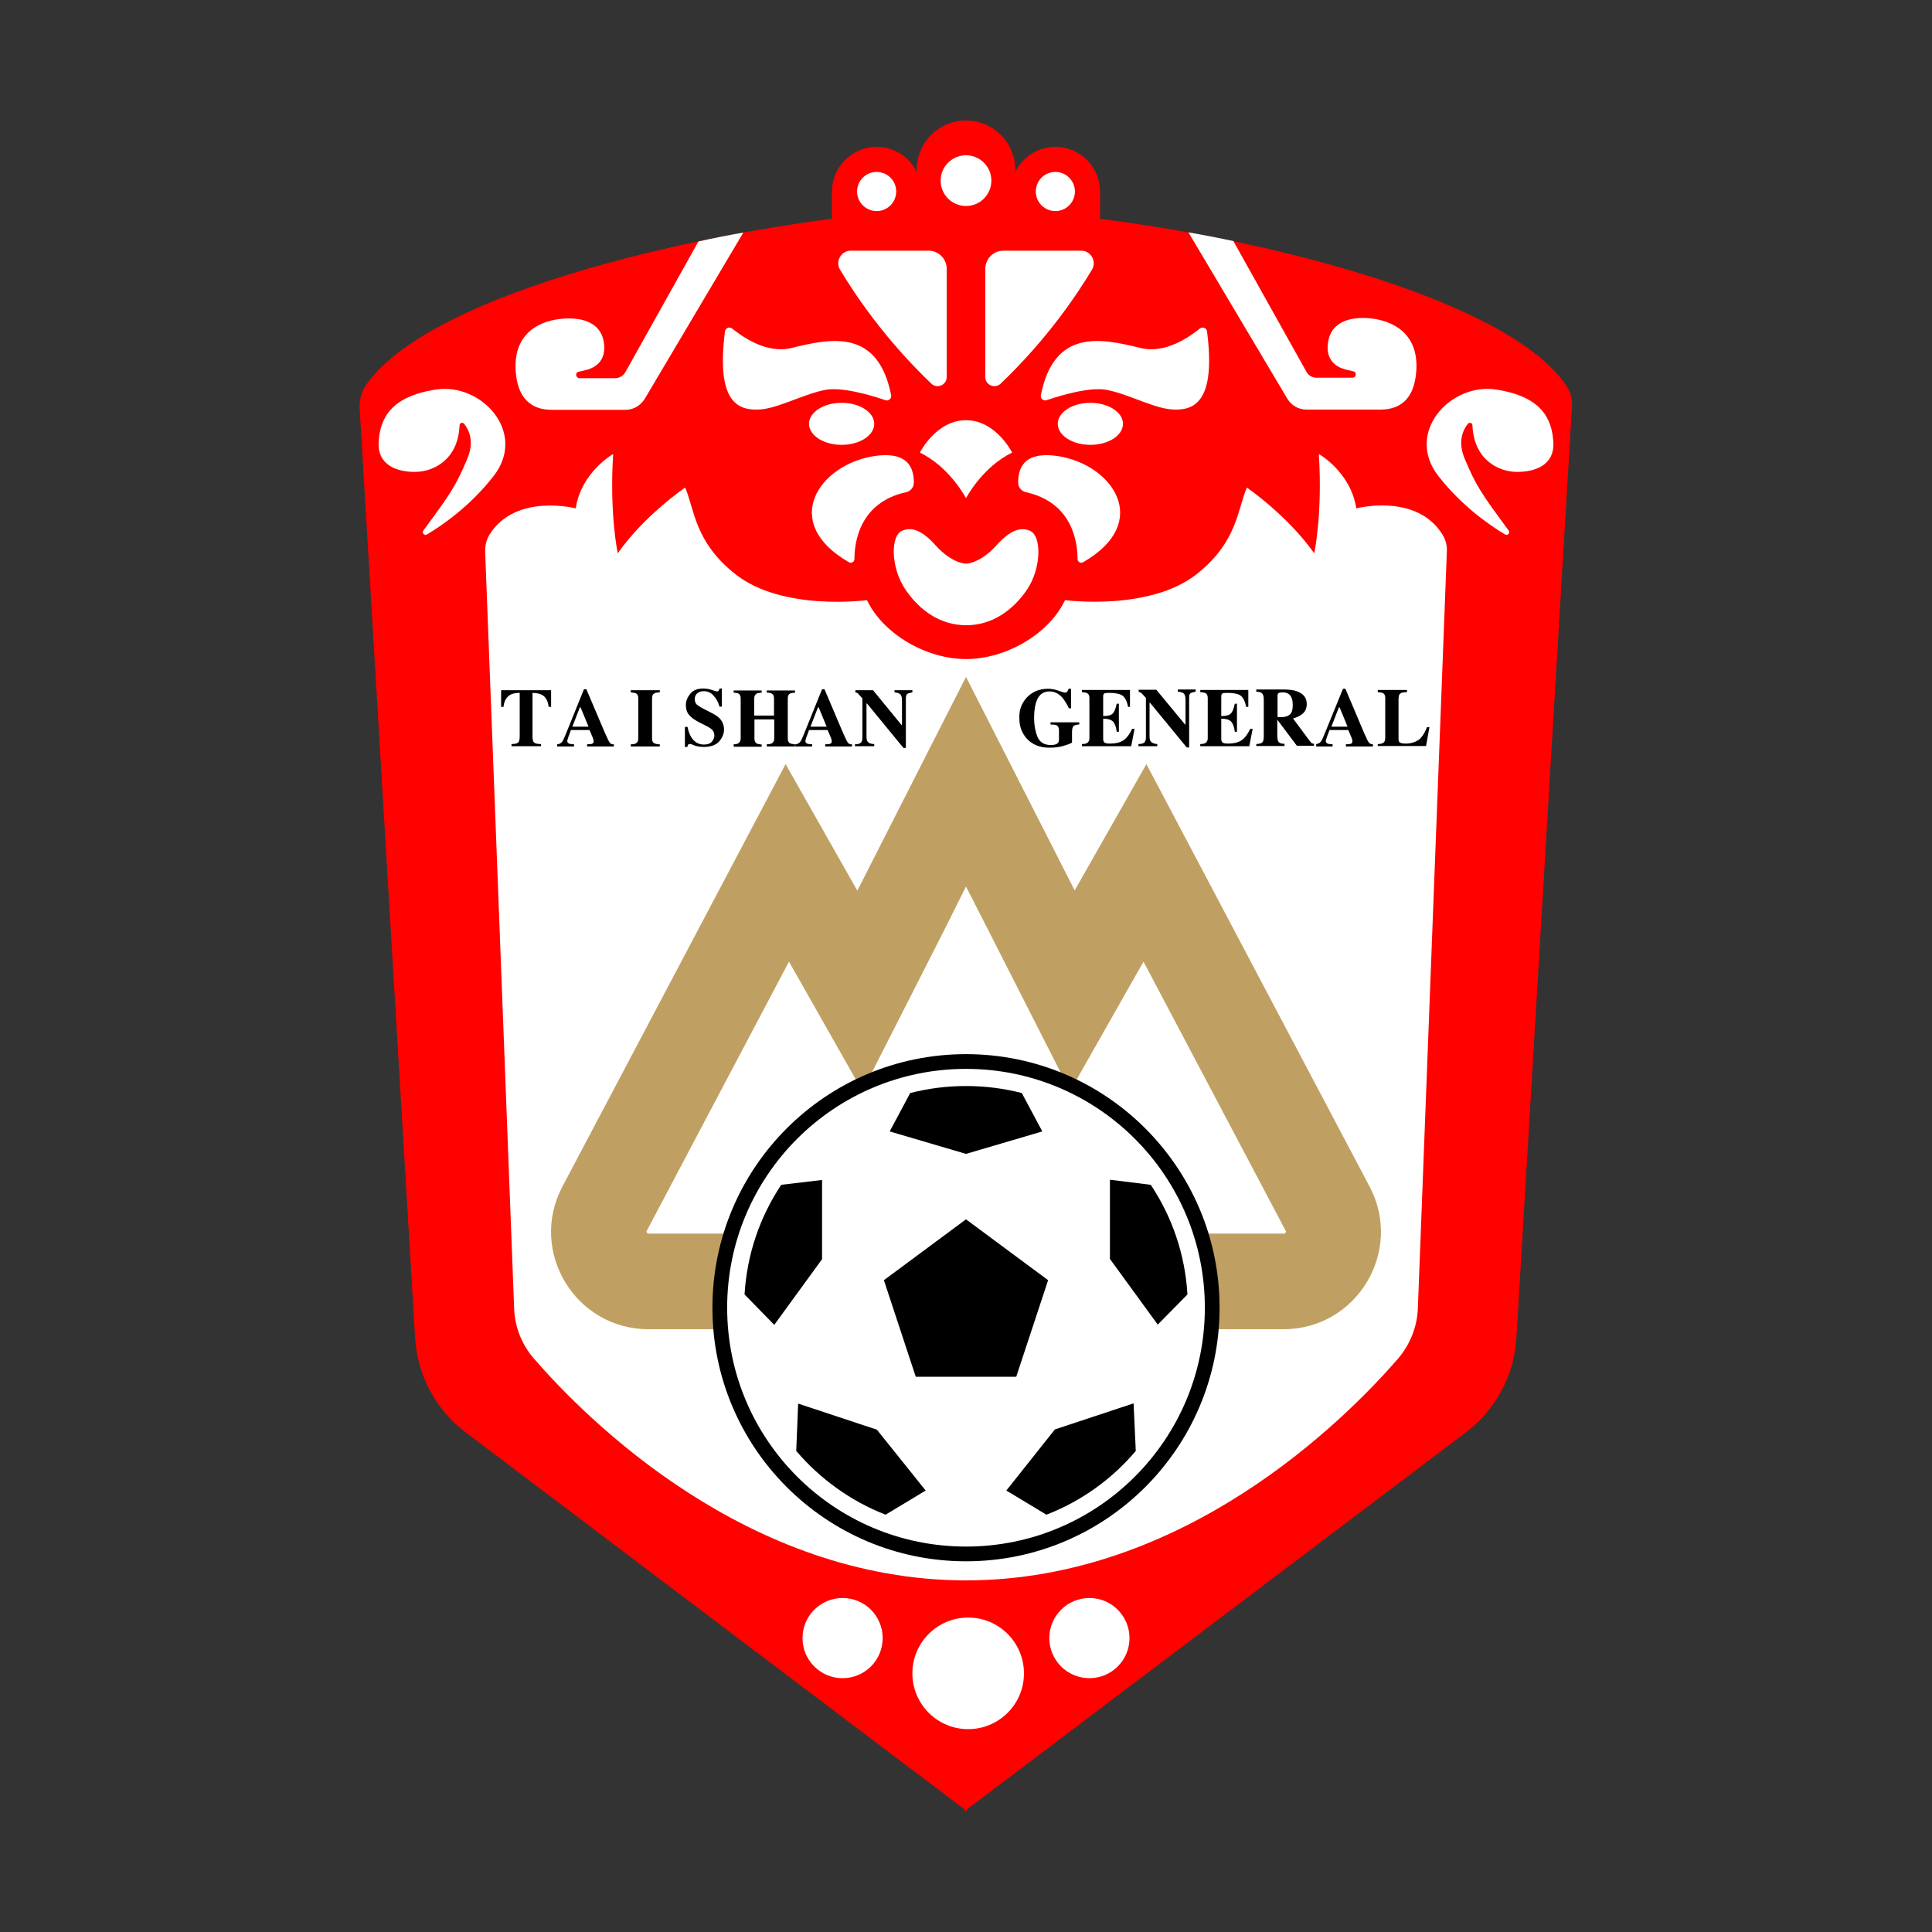 <svg version="1.1" xmlns="http://www.w3.org/2000/svg" xmlns:xlink="http://www.w3.org/1999/xlink" x="0px" y="0px"
	 viewBox="0 0 800 800" style="enable-background:new 0 0 800 800;" xml:space="preserve">
<rect x="0" y="0" width="800" height="800" fill="#333333" stroke="none"/>
<style type="text/css">
	.st0{fill:#FF0200;}
	.st1{fill:#FFFFFF;}
	.st2{fill:#C0A062;}
</style>
<g>
	<g>
		<path class="st0" d="M648.6,159.7c-23.7-34.9-119.8-59.8-193.1-69.1c0-3.1,0-7,0-11.3c0-10.2-8.3-18.5-18.5-18.5
			c-7.3,0-13.6,4.3-16.6,10.4c0-0.3,0-0.6,0-0.9c0-11.3-9.1-20.4-20.4-20.4c-11.3,0-20.4,9.1-20.4,20.4c0,0.3,0,0.6,0,0.9
			c-3-6.2-9.3-10.4-16.6-10.4c-10.2,0-18.5,8.3-18.5,18.5c0,4.3,0,8.2,0,11.3c-73.3,9.4-169.4,34.2-193.1,69.1
			c-1.8,2.7-2.6,5.9-2.5,9.1l23,385.3c0.9,15.4,8.6,29.7,20.9,39l206.7,156.2l0,0.7l0.4-0.3l0.4,0.3l0-0.7l206.7-156.2
			c12.3-9.3,20-23.6,20.9-39l23-385.3C651.2,165.6,650.4,162.4,648.6,159.7z"/>
		<path class="st1" d="M597.2,221.2c-10.8-17.2-35.6-10.7-35.6-10.7c-2.3-15.1-15.5-22.5-15.5-22.5c1.6,24.8-1.9,41.1-1.9,41.1
			c-11.3-15.9-27.9-27.2-27.9-27.2c-3.9,8.9-3.8,22.3-20.6,35.7c-19.6,15.6-54.7,10.9-54.7,10.9c-6.6,14-24.4,24.4-41,24.4
			c-16.6,0-34.4-10.5-41-24.4c0,0-35.1,4.8-54.7-10.9c-16.8-13.4-16.7-26.8-20.6-35.7c0,0-16.7,11.3-27.9,27.2
			c0,0-3.5-16.3-1.9-41.1c0,0-13.2,7.4-15.5,22.5c0,0-24.7-6.4-35.6,10.7c-1.4,2.2-2,4.8-1.9,7.4l12,313.3c0.3,7.7,3.2,15,8.3,20.8
			c21.9,25.2,88.2,91.7,178.8,91.7s156.9-66.5,178.8-91.7c5-5.8,8-13.2,8.3-20.8l12-313.3C599.3,226,598.6,223.4,597.2,221.2z"/>
		<g>
			<ellipse class="st1" cx="348.5" cy="175.5" rx="13.5" ry="8.7"/>
			<g>
				<path class="st1" d="M392,156.2v-44.9c0-4.2-3.4-7.5-7.5-7.5h-32.2c-4,0-6.5,4.4-4.5,7.8c6.1,10.2,18.5,28.8,37.9,47.3
					C388.1,161.1,392,159.4,392,156.2z"/>
				<path class="st1" d="M353.8,231.5c0-6.6,1.9-23.4,21.4-27.7c1.8-0.4,3.2-2,3.2-3.9c0-5-1.4-13.4-16.7-11
					c-22.5,3.6-38.9,27.4-10.2,43.9C352.6,233.4,353.8,232.6,353.8,231.5z"/>
				<path class="st1" d="M300.2,137.2c0.2-1.4,1.8-2,2.9-1.2c4.4,3.5,14.3,10.6,24.6,8.1c16.6-4.1,35.8-8,41.3,19.5
					c0.3,1.4-1.1,2.6-2.4,2.1c-5.6-1.9-18-5.7-25.2-4.2c-9.6,2-20.1,8.1-27.9,8.1C305.8,169.7,296.4,166.7,300.2,137.2z"/>
				<path class="st1" d="M175.3,219.7c-0.7,1,0.4,2.2,1.5,1.6c6.2-3.7,17.9-11.7,27.6-24.2c14-17.9-4.9-38.7-23.9-35.8
					c-18.9,2.9-23.1,12.1-23.7,21.7c-0.6,9.6,7.6,12.5,15.3,12.4c7.3-0.1,17.6-4.9,18.2-19.3c0-1,1.3-1.4,1.9-0.6
					c1.9,2.4,4.3,7.1,1.4,14.2C188.7,201.5,186.3,204.7,175.3,219.7z"/>
				<path class="st1" d="M408,156.2v-44.9c0-4.2,3.4-7.5,7.5-7.5h32.2c4,0,6.5,4.4,4.5,7.8c-6.1,10.2-18.5,28.8-37.9,47.3
					C411.9,161.1,408,159.4,408,156.2z"/>
				<path class="st1" d="M400,174c-12.4,0-19.1,13.4-19.1,13.4c12.5,6.1,19.1,18.9,19.1,18.9s6.6-12.8,19.1-18.9
					C419.1,187.4,412.4,174,400,174z"/>
				<path class="st1" d="M426.3,219.7c-2.6-0.9-6.6-1.7-13.6,6c-7,7.8-12.7,7.7-12.7,7.7s-5.7,0.1-12.7-7.7c-7-7.8-11.1-6.9-13.6-6
					c-5.1,1.9-4.9,15.4,1.2,24.4c6.1,9,14.8,14.8,25.2,14.8c10.3,0,19.1-5.8,25.2-14.8C431.3,235.2,431.4,221.6,426.3,219.7z"/>
				<path class="st1" d="M446.2,231.5c0-6.6-1.9-23.4-21.4-27.7c-1.8-0.4-3.2-2-3.2-3.9c0-5,1.4-13.4,16.7-11
					c22.5,3.6,38.9,27.4,10.2,43.9C447.4,233.4,446.2,232.6,446.2,231.5z"/>
				<ellipse class="st1" cx="451.5" cy="175.5" rx="13.5" ry="8.7"/>
				<path class="st1" d="M499.8,137.2c-0.2-1.4-1.8-2-2.9-1.2c-4.4,3.5-14.3,10.6-24.6,8.1c-16.6-4.1-35.8-8-41.3,19.5
					c-0.3,1.4,1.1,2.6,2.4,2.1c5.6-1.9,18-5.7,25.2-4.2c9.6,2,20.1,8.1,27.9,8.1C494.2,169.7,503.6,166.7,499.8,137.2z"/>
				<path class="st1" d="M624.7,219.7c0.7,1-0.4,2.2-1.5,1.6c-6.2-3.7-17.9-11.7-27.6-24.2c-14-17.9,4.9-38.7,23.9-35.8
					c18.9,2.9,23.1,12.1,23.7,21.7c0.6,9.6-7.6,12.5-15.3,12.4c-7.3-0.1-17.6-4.9-18.2-19.3c0-1-1.3-1.4-1.9-0.6
					c-1.9,2.4-4.3,7.1-1.4,14.2C611.3,201.5,613.7,204.7,624.7,219.7z"/>
				<path class="st1" d="M307.8,96.3L267,165.1c-1.7,2.8-4.7,4.6-8,4.6h-30.5c-5.5,0-14.4-1.9-15-17c-0.6-15.2,10.5-20.3,20.5-20.8
					c10-0.5,15,3.6,16,9.6c1,6-1.4,10.5-8.1,11.9c-1,0.2-1.8,0.4-2.5,0.6c-1.4,0.4-0.9,2.6,0.5,2.6h14.8c1.7,0,3.3-0.9,4.2-2.4
					l30.3-54.2C295.4,98.6,301.6,97.4,307.8,96.3z"/>
				<path class="st1" d="M586.5,152.6c-0.6,15.2-9.5,17-15,17h-30.5c-3.3,0-6.3-1.7-8-4.6l-40.9-68.8c6.2,1.1,12.4,2.3,18.6,3.6
					l30.3,54.2c0.8,1.5,2.4,2.4,4.2,2.4h14.8c1.5,0,2-2.2,0.5-2.6c-0.7-0.2-1.5-0.4-2.5-0.6c-6.7-1.4-9.1-6-8-11.9
					c1-6,6-10.1,16-9.6C576,132.3,587.1,137.5,586.5,152.6z"/>
			</g>
		</g>
		<circle class="st1" cx="363" cy="79.3" r="8.1"/>
		<circle class="st1" cx="437" cy="79.3" r="8.1"/>
		<circle class="st1" cx="400" cy="74.8" r="10.5"/>
		<g>
			<circle class="st1" cx="400.9" cy="692.9" r="23.1"/>
			<circle class="st1" cx="348.9" cy="678.3" r="16.6"/>
			<circle class="st1" cx="451.1" cy="678.3" r="16.6"/>
		</g>
	</g>
	<path class="st2" d="M400,367.1l9.9,19.4l33.2,65.3l30.4-53.6l58.8,111.3c0.1,0.2,0.2,0.3,0.2,0.4c0,0.2-0.3,0.8-0.5,0.9
		c0,0-0.2,0-0.4,0h-263c-0.2,0-0.4,0-0.4,0c-0.2-0.1-0.5-0.6-0.5-0.9c0,0,0-0.2,0.2-0.4l58.8-111.3l30.4,53.6l33.2-65.3L400,367.1
		 M400,280.3l-45,88.5l-29.7-52.4l-92.4,174.9c-14.2,26.8,5.3,59.1,35.6,59.1h263c30.3,0,49.8-32.3,35.6-59.1l-92.4-174.9L445,368.7
		L400,280.3L400,280.3z"/>
	<g>
		<circle cx="400" cy="541.5" r="105"/>
		<circle class="st1" cx="400" cy="541.5" r="98.9"/>
	</g>
	<g>
		<path d="M340.4,488.6v32.8l-19.8,27.2L308.3,536c1-16.7,6.4-32.2,15.2-45.4L340.4,488.6z"/>
		<path d="M383.3,617.2l-16.6,10h0c-14.4-5.6-27.1-14.8-37-26.4l0.8-19.6l32.6,10.8L383.3,617.2z"/>
		<path d="M491.7,536l-12.3,12.5l-19.8-27.2v-32.8l16.9,2.1C485.3,503.8,490.7,519.3,491.7,536z"/>
		<path d="M470.3,600.8c-9.8,11.6-22.5,20.8-37,26.4h0l-16.6-10l20.1-25.3l32.6-10.8L470.3,600.8z"/>
		<path d="M431.6,468.5l-31.6,9.3l-31.6-9.3l8.5-15.9c7.4-1.9,15.1-2.9,23.1-2.9s15.7,1,23.1,2.9L431.6,468.5z"/>
	</g>
	<polygon points="400,504.9 366,530.1 379.2,570.1 420.8,570.1 434,530.1 	"/>
	<g>
		<g>
			<path d="M207.5,285.8h20.7l0,6.9h-1c-0.3-2.5-1.3-4.2-2.8-5c-0.9-0.5-2.1-0.7-3.9-0.8V305c0,1.3,0.2,2.1,0.7,2.5s1.4,0.6,2.8,0.6
				v0.9h-12.2v-0.9c1.3,0,2.2-0.2,2.7-0.6s0.7-1.3,0.7-2.5v-18.1c-1.7,0-3,0.3-3.9,0.8c-1.6,0.9-2.6,2.6-2.8,5h-1L207.5,285.8z"/>
			<path d="M230.8,308.2c0.8-0.1,1.5-0.4,2-1.1c0.3-0.4,0.8-1.4,1.4-2.9l7.6-18.8h1l7.7,18.1c0.9,2,1.5,3.3,1.9,3.9
				c0.4,0.6,1,0.9,1.8,0.8v0.9h-11.1v-0.9c1.1,0,1.9-0.1,2.2-0.3c0.4-0.1,0.5-0.5,0.5-1.1c0-0.3-0.1-0.7-0.3-1.2
				c-0.1-0.3-0.3-0.7-0.5-1.2l-0.9-2.1h-7.7c-0.5,1.4-0.8,2.3-1,2.7c-0.3,0.9-0.5,1.5-0.5,1.9c0,0.5,0.3,0.9,1,1.1
				c0.4,0.1,1,0.2,1.8,0.2v0.9h-7V308.2z M243.7,300.9l-3.3-8h-0.3l-3.1,8H243.7z"/>
			<path d="M261.2,308.2c1,0,1.7-0.1,2.1-0.4c0.7-0.4,1-1,1-2.1v-16.6c0-1-0.3-1.7-1-2c-0.4-0.2-1.1-0.3-2.1-0.4v-0.9h12v0.9
				c-1.1,0-1.8,0.2-2.2,0.4c-0.7,0.3-1,1-1,2.1v16.6c0,1,0.3,1.6,0.8,1.9s1.3,0.5,2.4,0.5v0.9h-12V308.2z"/>
			<path d="M283.7,301h1c0.5,2.6,1.4,4.4,2.6,5.6c1.2,1.2,2.6,1.7,4.2,1.7c1.5,0,2.6-0.4,3.3-1.2c0.6-0.8,1-1.6,1-2.5
				c0-1-0.3-1.9-1-2.5c-0.4-0.4-1.3-1-2.7-1.7l-2.2-1.1c-2.2-1.1-3.7-2.2-4.6-3.3c-0.9-1.1-1.3-2.4-1.3-4c0-1.7,0.6-3.2,1.8-4.7
				c1.2-1.5,3-2.2,5.4-2.2c1.2,0,2.4,0.2,3.6,0.6c1.2,0.4,1.8,0.6,2,0.6c0.4,0,0.6-0.1,0.8-0.3c0.1-0.2,0.3-0.5,0.3-0.9h1v7.5h-1
				c-0.4-1.7-1.2-3.2-2.4-4.5c-1.1-1.3-2.5-1.9-4.1-1.9c-1.1,0-2,0.3-2.7,0.9c-0.7,0.6-1,1.4-1,2.3c0,1.1,0.3,1.9,0.9,2.4
				c0.6,0.5,2,1.4,4.1,2.4l2.5,1.3c1.1,0.6,2,1.2,2.7,1.9c1.3,1.3,1.9,2.9,1.9,4.7c0,1.7-0.7,3.4-2,4.9c-1.3,1.5-3.5,2.3-6.5,2.3
				c-0.7,0-1.4-0.1-2.1-0.2c-0.7-0.1-1.4-0.3-2.1-0.6l-0.7-0.3c-0.2,0-0.3-0.1-0.4-0.1c-0.1,0-0.3,0-0.4,0c-0.4,0-0.6,0.1-0.7,0.3
				c-0.1,0.2-0.2,0.5-0.3,0.9h-1V301z"/>
			<path d="M303.8,308.2c0.9,0,1.6-0.2,1.9-0.4c0.6-0.4,1-1,1-2v-16.6c0-1-0.3-1.6-0.9-2c-0.3-0.2-1-0.3-2-0.4v-0.9h11.6v0.9
				c-1,0.1-1.7,0.2-2.1,0.4c-0.6,0.4-1,1-1,2v7.1h8.2v-7.1c0-1-0.3-1.7-0.9-2c-0.4-0.2-1.1-0.4-2.1-0.4v-0.9h11.7v0.9
				c-1,0.1-1.7,0.2-2.1,0.4c-0.6,0.3-0.9,1-0.9,2v16.6c0,1,0.3,1.7,1,2c0.4,0.2,1,0.3,2,0.4v0.9h-11.7v-0.9c1,0,1.7-0.2,2.1-0.4
				c0.6-0.4,1-1,1-2v-7.9h-8.2v7.9c0,1,0.3,1.7,1,2.1c0.4,0.2,1.1,0.3,2,0.4v0.9h-11.6V308.2z"/>
			<path d="M329.4,308.2c0.8-0.1,1.5-0.4,2-1.1c0.3-0.4,0.8-1.4,1.4-2.9l7.6-18.8h1l7.7,18.1c0.9,2,1.5,3.3,1.9,3.9
				c0.4,0.6,1,0.9,1.8,0.8v0.9h-11.1v-0.9c1.1,0,1.9-0.1,2.2-0.3c0.4-0.1,0.5-0.5,0.5-1.1c0-0.3-0.1-0.7-0.3-1.2
				c-0.1-0.3-0.3-0.7-0.5-1.2l-0.9-2.1h-7.7c-0.5,1.4-0.8,2.3-1,2.7c-0.3,0.9-0.5,1.5-0.5,1.9c0,0.5,0.3,0.9,1,1.1
				c0.4,0.1,1,0.2,1.8,0.2v0.9h-7V308.2z M342.3,300.9l-3.3-8h-0.3l-3.1,8H342.3z"/>
			<path d="M354,308.2c1.3,0,2.1-0.3,2.5-0.7c0.4-0.5,0.6-1.1,0.6-2v-16.3c-1.1-1.2-1.7-1.9-1.9-2.1s-0.6-0.3-1-0.4v-0.9h7.3
				l11.8,14.4h0.2v-10.1c0-1.2-0.2-2-0.6-2.5c-0.4-0.5-1.3-0.8-2.5-0.9v-0.9h7.4v0.9c-1.1,0.2-1.8,0.4-2.2,0.7c-0.4,0.3-0.5,1-0.5,2
				v20.3h-1l-15.1-18.4h-0.2v13.5c0,1.1,0.1,1.8,0.4,2.2c0.5,0.7,1.4,1.1,2.8,1.1v0.9H354V308.2z"/>
		</g>
		<g>
			<path d="M425.2,288.8c2.3-2.4,5.2-3.6,8.8-3.6c1.4,0,2.9,0.3,4.3,0.8c1.4,0.5,2.3,0.8,2.7,0.8c0.4,0,0.7-0.1,0.9-0.4
				c0.2-0.3,0.4-0.7,0.6-1.2h1v8.1h-0.9c-0.8-1.8-1.7-3.1-2.5-4.2c-1.6-1.9-3.5-2.8-5.5-2.8c-2.2,0-3.9,1-4.9,2.9
				c-1,1.9-1.5,4.7-1.5,8.2c0,2.9,0.5,5.5,1.4,7.7c1,2.3,2.8,3.4,5.5,3.4c1.5,0,2.5-0.3,3-0.9c0.3-0.3,0.4-0.9,0.4-1.6v-3.6
				c0-1-0.3-1.7-1-2.1c-0.4-0.2-1.3-0.3-2.5-0.3v-0.9h11.9v0.9c-1.2,0-2,0.3-2.4,0.7c-0.4,0.4-0.6,1.2-0.6,2.4v4.4
				c-0.8,0.5-2,0.9-3.7,1.4c-1.7,0.5-3.6,0.7-5.7,0.7c-3.8,0-6.9-1.2-9.2-3.6c-2.1-2.3-3.2-5.1-3.2-8.5
				C421.9,294.1,423,291.2,425.2,288.8z"/>
			<path d="M448,309v-0.9c1,0,1.7-0.2,2.1-0.4c0.6-0.4,1-1,1-2V289c0-1-0.3-1.7-1-2c-0.4-0.2-1.1-0.3-2.1-0.4v-0.9h19.9v7h-0.8
				c-0.4-2.2-1.2-3.8-2.2-4.6c-1.1-0.8-3-1.2-5.7-1.2c-1.1,0-1.7,0.1-2,0.3s-0.4,0.7-0.4,1.3v8c2,0,3.3-0.3,4-1.1
				c0.7-0.7,1.2-2.1,1.6-4h0.9V303h-0.9c-0.2-2-0.8-3.4-1.5-4.2c-0.8-0.8-2.1-1.2-4.1-1.2v8.4c0,0.7,0.2,1.2,0.6,1.5
				s1.2,0.4,2.3,0.4c2.2,0,4-0.4,5.4-1.3s2.6-2.5,3.7-4.8h1l-1.4,7.2H448z"/>
			<path d="M471.4,308.1c1.3,0,2.1-0.3,2.5-0.7c0.4-0.5,0.6-1.1,0.6-2V289c-1.1-1.2-1.7-1.9-2-2.1s-0.6-0.3-1-0.4v-0.9h7.3
				l11.9,14.4h0.2v-10.2c0-1.2-0.2-2-0.6-2.5s-1.3-0.8-2.6-0.9v-0.9h7.4v0.9c-1.1,0.2-1.8,0.4-2.2,0.7c-0.4,0.3-0.5,1-0.5,2v20.4h-1
				l-15.2-18.5H476v13.6c0,1.1,0.1,1.8,0.4,2.3c0.5,0.7,1.4,1.1,2.8,1.2v0.9h-7.8V308.1z"/>
			<path d="M497,309v-0.9c1,0,1.7-0.2,2.1-0.4c0.6-0.4,1-1,1-2V289c0-1-0.3-1.7-1-2c-0.4-0.2-1.1-0.3-2.1-0.4v-0.9h19.9v7H516
				c-0.4-2.2-1.2-3.8-2.2-4.6s-3-1.2-5.7-1.2c-1.1,0-1.7,0.1-2,0.3s-0.4,0.7-0.4,1.3v8c2,0,3.3-0.3,4-1.1c0.7-0.7,1.2-2.1,1.6-4h0.9
				V303h-0.9c-0.2-2-0.8-3.4-1.5-4.2c-0.8-0.8-2.1-1.2-4.1-1.2v8.4c0,0.7,0.2,1.2,0.6,1.5s1.2,0.4,2.3,0.4c2.2,0,4-0.4,5.4-1.3
				c1.4-0.9,2.6-2.5,3.7-4.8h1l-1.4,7.2H497z"/>
			<path d="M520.3,308.1c1.2-0.1,2-0.3,2.4-0.7c0.4-0.4,0.6-1.2,0.6-2.5v-15.3c0-1.3-0.3-2.2-0.8-2.6c-0.3-0.3-1.1-0.5-2.3-0.6v-0.9
				h11.1c2.3,0,4.2,0.2,5.6,0.7c2.8,1,4.2,2.7,4.2,5.3c0,1.9-0.7,3.4-2.2,4.4c-1.1,0.8-2.3,1.3-3.5,1.6l7.3,9.8
				c0.2,0.3,0.4,0.4,0.6,0.5c0.2,0.1,0.5,0.1,0.8,0.2v0.8H537l-8.1-10.8h0v6.8c0,1.2,0.2,2,0.6,2.5c0.4,0.4,1.2,0.7,2.4,0.7v0.9
				h-11.7V308.1z M533.8,296.1c1-0.6,1.5-2,1.5-4.2c0-1.3-0.2-2.4-0.6-3.2c-0.6-1.3-1.8-2-3.5-2c-0.9,0-1.5,0.1-1.8,0.3
				c-0.3,0.2-0.4,0.6-0.4,1.1v8.8C531.2,297.1,532.8,296.8,533.8,296.1z"/>
			<path d="M545,308.1c0.8-0.1,1.5-0.4,2-1.1c0.3-0.4,0.8-1.4,1.4-2.9l7.7-18.9h1l7.7,18.2c0.9,2,1.5,3.4,1.9,3.9
				c0.4,0.6,1,0.9,1.8,0.9v0.9h-11.2v-0.9c1.1,0,1.9-0.1,2.2-0.3c0.4-0.1,0.5-0.5,0.5-1.1c0-0.3-0.1-0.7-0.3-1.2
				c-0.1-0.3-0.3-0.7-0.5-1.2l-0.9-2.1h-7.8c-0.5,1.4-0.8,2.3-1,2.7c-0.3,0.9-0.5,1.5-0.5,1.9c0,0.5,0.3,0.9,1,1.1
				c0.4,0.1,1,0.2,1.8,0.2v0.9H545V308.1z M558,300.9l-3.3-8h-0.3l-3.1,8H558z"/>
			<path d="M570.6,308.1c0.9,0,1.6-0.2,2-0.4c0.7-0.4,1-1,1-2.1V289c0-1-0.3-1.7-1-2c-0.4-0.2-1.1-0.3-2.1-0.4v-0.9h12.1v0.9
				c-1.4,0-2.3,0.2-2.8,0.6c-0.5,0.3-0.7,1.2-0.7,2.6V306c0,0.8,0.2,1.3,0.6,1.5s1.2,0.4,2.3,0.4c2.1,0,3.8-0.5,5.2-1.4
				c1.4-0.9,2.6-2.7,3.7-5.4h1l-1.4,7.8h-20V308.1z"/>
		</g>
	</g>
</g>
</svg>
